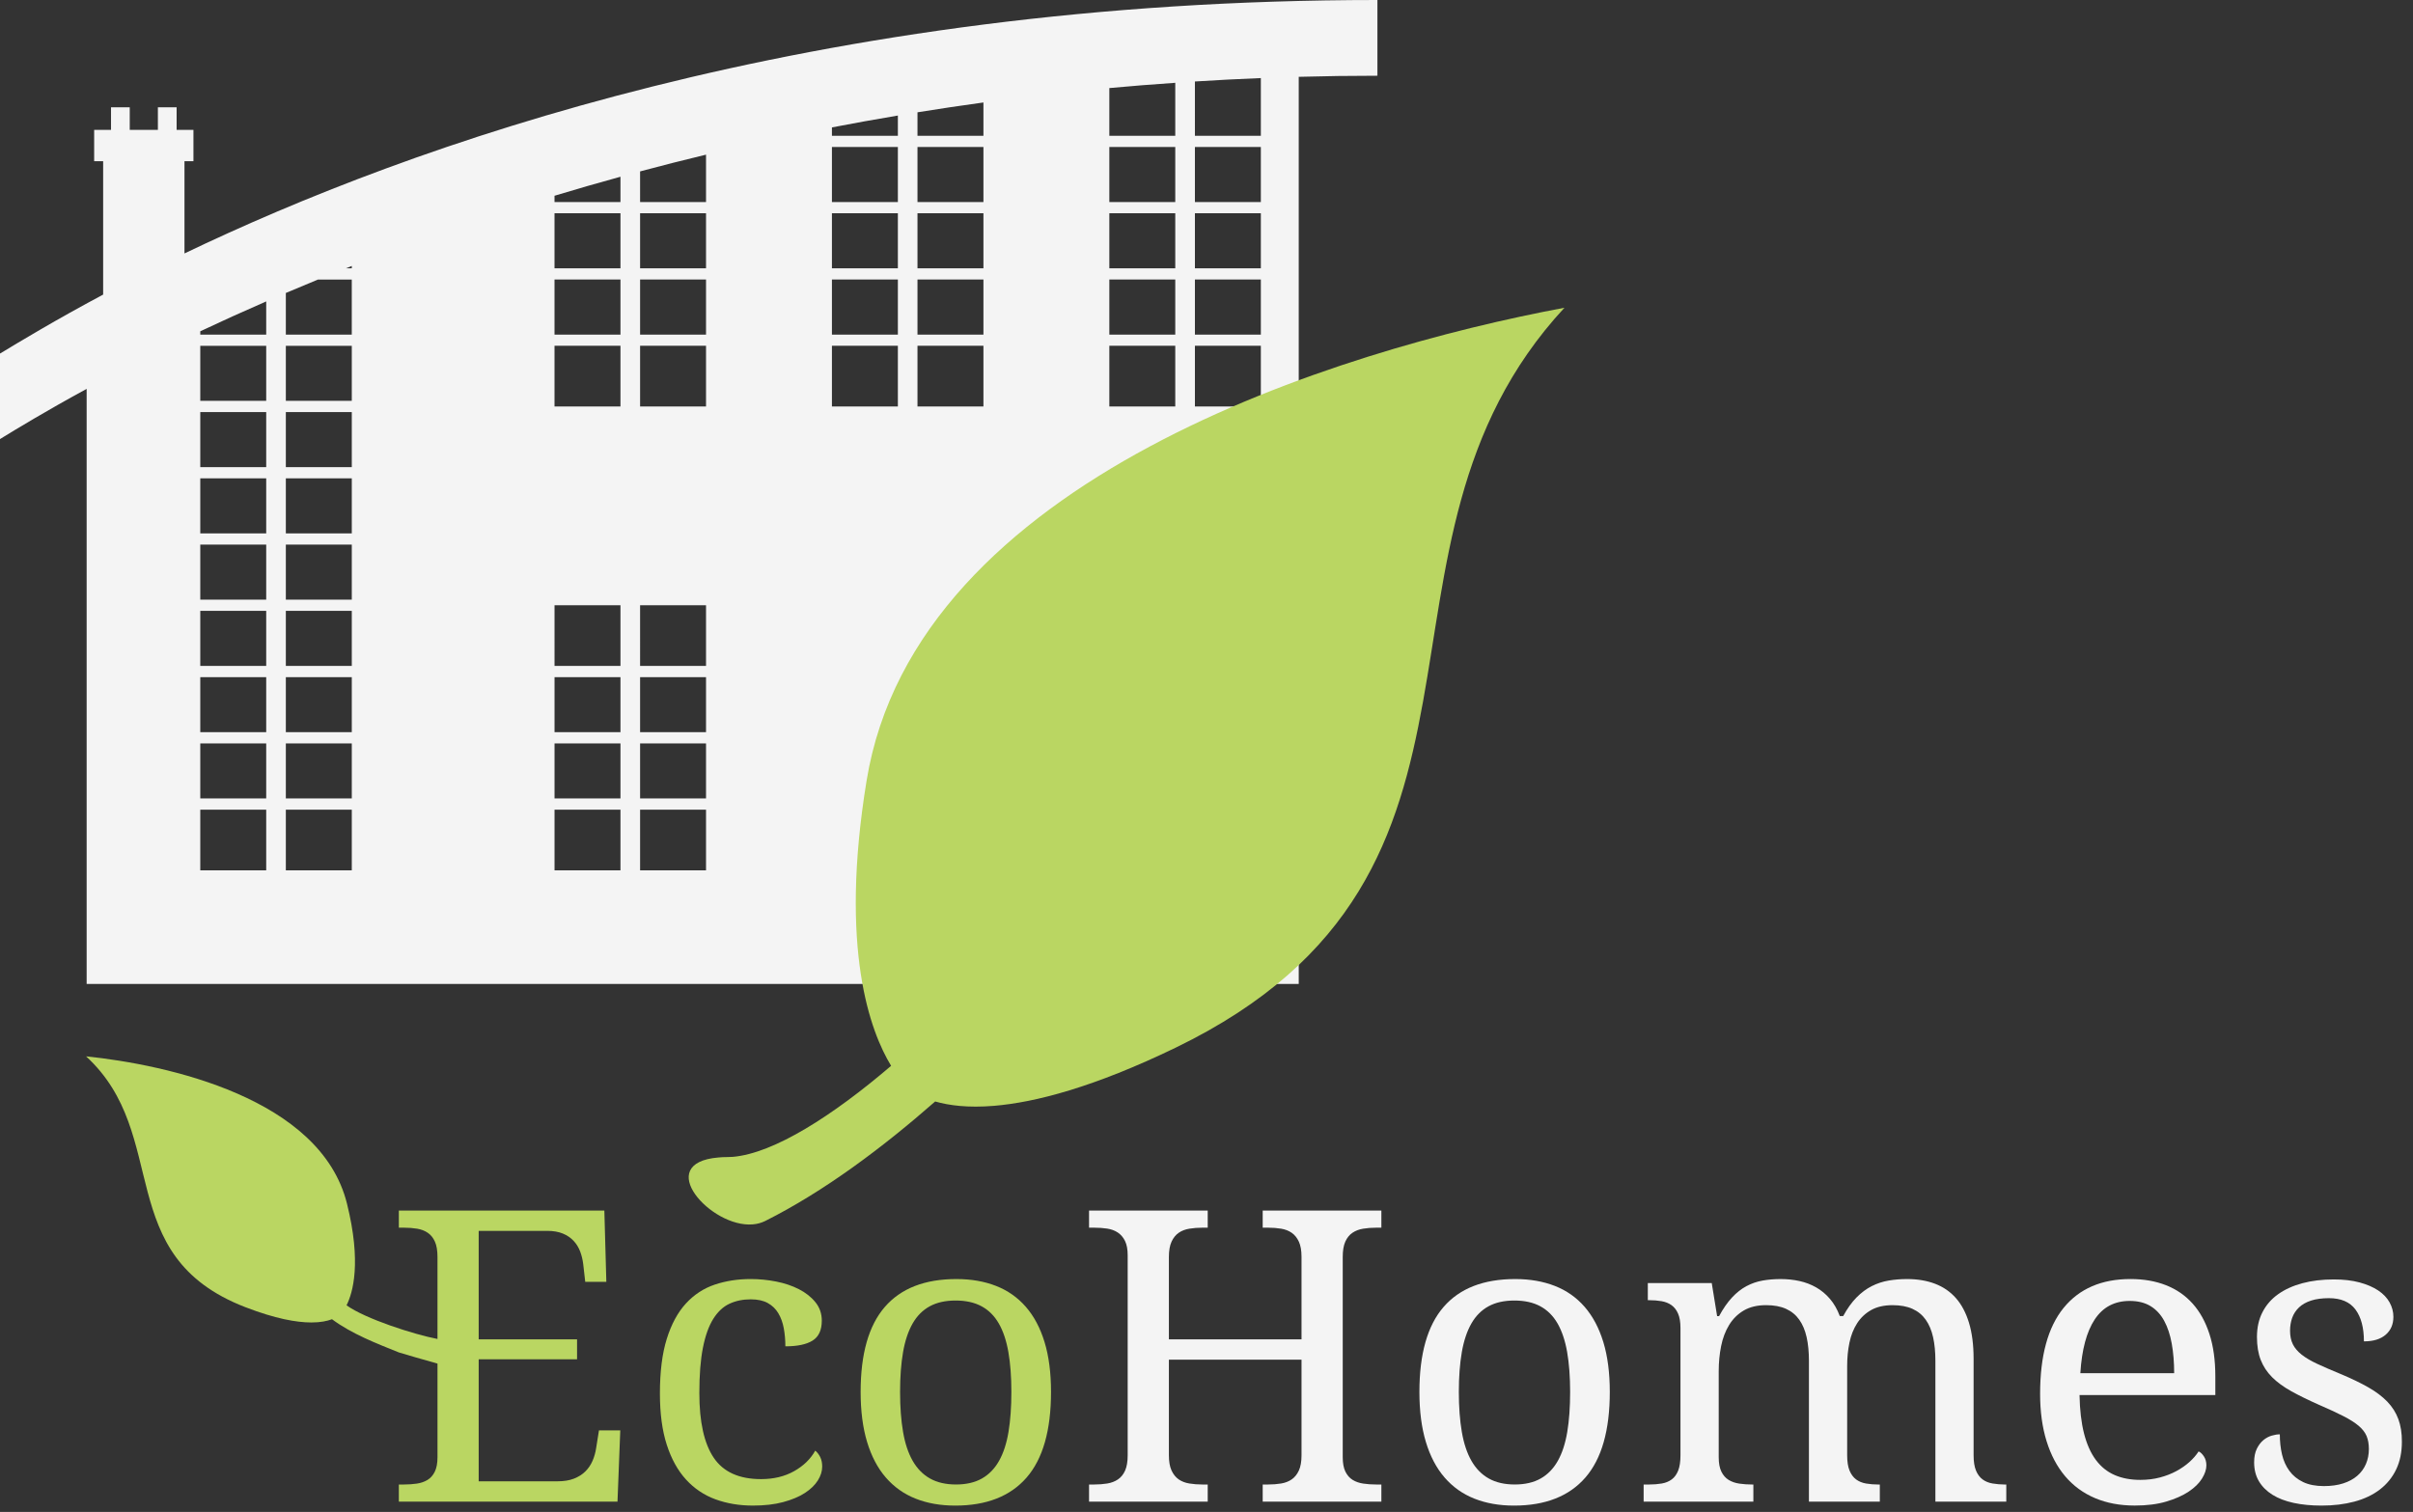 <?xml version="1.0" encoding="utf-8"?>
<!-- Generator: Adobe Illustrator 17.0.0, SVG Export Plug-In . SVG Version: 6.00 Build 0)  -->
<!DOCTYPE svg PUBLIC "-//W3C//DTD SVG 1.1//EN" "http://www.w3.org/Graphics/SVG/1.1/DTD/svg11.dtd">
<svg version="1.1" id="Layer_1" xmlns="http://www.w3.org/2000/svg" xmlns:xlink="http://www.w3.org/1999/xlink" x="0px" y="0px"
	 width="142px" height="89px" viewBox="0 0 142 89" enable-background="new 0 0 142 89" xml:space="preserve">
<rect x="0" y="0" width="142" height="89" fill="#333333" stroke="none"/>
<g>
	<g>
		<path fill="#BAD662" d="M35.084,85.23c-0.039,0.266-0.109,0.518-0.211,0.756s-0.242,0.447-0.422,0.627s-0.404,0.322-0.674,0.428
			s-0.596,0.158-0.979,0.158H28.17v-7.184h5.789v-1.172H28.17v-6.387h4.031c0.359,0,0.666,0.053,0.92,0.158s0.465,0.248,0.633,0.428
			s0.297,0.389,0.387,0.627s0.15,0.49,0.182,0.756l0.117,1.031h1.242l-0.117-4.195H23.471v1.008h0.305
			c0.273,0,0.529,0.02,0.768,0.059s0.447,0.119,0.627,0.24s0.32,0.295,0.422,0.521s0.152,0.527,0.152,0.902v4.829
			c-1.377-0.264-4.249-1.185-5.351-1.982c0.373-0.742,0.887-2.517,0.025-5.984c-1.545-6.225-10.591-8.177-15.354-8.671
			c5.038,4.623,1.495,11.716,9.365,14.762c1.779,0.688,3.023,0.902,3.887,0.904c0.551,0.001,0.943-0.086,1.22-0.191
			c1.169,0.868,2.65,1.438,3.935,1.954c0.066,0.025,1.621,0.48,2.273,0.657v5.512c0,0.352-0.053,0.635-0.158,0.85
			s-0.248,0.377-0.428,0.486s-0.389,0.182-0.627,0.217s-0.49,0.053-0.756,0.053h-0.305v1.008h12.867l0.164-4.195h-1.254
			L35.084,85.23z"/>
		<path fill="#BAD662" d="M47.975,85.394c-0.273,0.492-0.688,0.895-1.242,1.207s-1.203,0.469-1.945,0.469
			c-1.289,0-2.217-0.418-2.783-1.254s-0.85-2.105-0.85-3.809c0-1.07,0.07-1.961,0.211-2.672s0.344-1.277,0.609-1.699
			s0.584-0.719,0.955-0.891s0.787-0.258,1.248-0.258c0.406,0,0.74,0.072,1.002,0.217s0.469,0.344,0.621,0.598
			s0.26,0.549,0.322,0.885s0.094,0.691,0.094,1.066c0.711,0,1.246-0.113,1.605-0.34s0.539-0.617,0.539-1.172
			c0-0.414-0.125-0.775-0.375-1.084s-0.574-0.564-0.973-0.768s-0.846-0.354-1.342-0.451s-0.994-0.146-1.494-0.146
			c-0.758,0-1.463,0.109-2.115,0.328s-1.219,0.59-1.699,1.113s-0.855,1.217-1.125,2.08s-0.404,1.936-0.404,3.217
			c0,1.18,0.135,2.186,0.404,3.018s0.646,1.514,1.131,2.045s1.062,0.92,1.734,1.166s1.406,0.369,2.203,0.369
			c0.68,0,1.273-0.068,1.781-0.205s0.932-0.314,1.271-0.533s0.596-0.465,0.768-0.738s0.258-0.547,0.258-0.82
			c0-0.219-0.039-0.406-0.117-0.562S48.092,85.487,47.975,85.394z"/>
		<path fill="#BAD662" d="M60.367,76.927c-0.48-0.551-1.064-0.961-1.752-1.23s-1.465-0.404-2.332-0.404
			c-1.859,0-3.264,0.547-4.213,1.641s-1.424,2.762-1.424,5.004c0,1.125,0.127,2.107,0.381,2.947s0.621,1.537,1.102,2.092
			s1.064,0.969,1.752,1.242s1.465,0.41,2.332,0.41c1.844,0,3.244-0.551,4.201-1.652s1.436-2.781,1.436-5.039
			c0-1.125-0.127-2.104-0.381-2.936S60.848,77.478,60.367,76.927z M59.348,84.292c-0.113,0.68-0.299,1.248-0.557,1.705
			s-0.594,0.803-1.008,1.037s-0.922,0.352-1.523,0.352s-1.111-0.117-1.529-0.352s-0.758-0.58-1.02-1.037s-0.451-1.025-0.568-1.705
			s-0.176-1.465-0.176-2.355s0.059-1.672,0.176-2.344s0.305-1.232,0.562-1.682s0.594-0.787,1.008-1.014s0.922-0.34,1.523-0.34
			s1.111,0.113,1.529,0.34s0.756,0.564,1.014,1.014s0.445,1.01,0.562,1.682s0.176,1.453,0.176,2.344S59.461,83.612,59.348,84.292z"
			/>
	</g>
	<path fill="#F4F4F4" d="M74.307,72.269h0.316c0.273,0,0.529,0.02,0.768,0.059s0.445,0.119,0.621,0.24s0.316,0.295,0.422,0.521
		s0.158,0.527,0.158,0.902v4.852h-7.805v-4.852c0-0.375,0.053-0.676,0.158-0.902s0.246-0.4,0.422-0.521s0.385-0.201,0.627-0.24
		s0.496-0.059,0.762-0.059h0.316v-1.008h-6.984v1.008h0.305c0.266,0,0.518,0.018,0.756,0.053s0.447,0.111,0.627,0.229
		s0.322,0.283,0.428,0.498s0.158,0.498,0.158,0.85v11.766c0,0.375-0.051,0.676-0.152,0.902s-0.242,0.4-0.422,0.521
		s-0.389,0.201-0.627,0.24s-0.494,0.059-0.768,0.059h-0.305v1.008h6.984v-1.008h-0.316c-0.266,0-0.52-0.02-0.762-0.059
		s-0.451-0.119-0.627-0.24s-0.316-0.295-0.422-0.521s-0.158-0.527-0.158-0.902v-5.625h7.805v5.625c0,0.375-0.053,0.676-0.158,0.902
		s-0.246,0.4-0.422,0.521s-0.383,0.201-0.621,0.24s-0.494,0.059-0.768,0.059h-0.316v1.008h6.984v-1.008h-0.305
		c-0.266,0-0.518-0.018-0.756-0.053s-0.447-0.107-0.627-0.217s-0.322-0.271-0.428-0.486s-0.158-0.498-0.158-0.85V73.991
		c0-0.375,0.051-0.676,0.152-0.902s0.242-0.4,0.422-0.521s0.389-0.201,0.627-0.24s0.494-0.059,0.768-0.059h0.305v-1.008h-6.984
		V72.269z"/>
	<path fill="#F4F4F4" d="M93.25,76.927c-0.48-0.551-1.064-0.961-1.752-1.23s-1.465-0.404-2.332-0.404
		c-1.859,0-3.264,0.547-4.213,1.641s-1.424,2.762-1.424,5.004c0,1.125,0.127,2.107,0.381,2.947s0.621,1.537,1.102,2.092
		s1.064,0.969,1.752,1.242s1.465,0.41,2.332,0.41c1.844,0,3.244-0.551,4.201-1.652s1.436-2.781,1.436-5.039
		c0-1.125-0.127-2.104-0.381-2.936S93.73,77.478,93.25,76.927z M92.23,84.292c-0.113,0.68-0.299,1.248-0.557,1.705
		s-0.594,0.803-1.008,1.037s-0.922,0.352-1.523,0.352s-1.111-0.117-1.529-0.352s-0.758-0.58-1.02-1.037s-0.451-1.025-0.568-1.705
		s-0.176-1.465-0.176-2.355s0.059-1.672,0.176-2.344s0.305-1.232,0.562-1.682s0.594-0.787,1.008-1.014s0.922-0.34,1.523-0.34
		s1.111,0.113,1.529,0.34s0.756,0.564,1.014,1.014s0.445,1.01,0.562,1.682s0.176,1.453,0.176,2.344S92.344,83.612,92.23,84.292z"/>
	<path fill="#F4F4F4" d="M117.256,87.327c-0.227-0.039-0.422-0.119-0.586-0.24s-0.293-0.295-0.387-0.521s-0.141-0.527-0.141-0.902
		v-5.672c0-0.82-0.09-1.527-0.27-2.121s-0.438-1.08-0.773-1.459s-0.746-0.66-1.23-0.844s-1.031-0.275-1.641-0.275
		c-0.375,0-0.736,0.029-1.084,0.088s-0.68,0.168-0.996,0.328s-0.615,0.383-0.896,0.668s-0.543,0.65-0.785,1.096h-0.199
		c-0.148-0.398-0.342-0.736-0.58-1.014s-0.508-0.502-0.809-0.674s-0.627-0.297-0.979-0.375s-0.723-0.117-1.113-0.117
		c-0.375,0-0.729,0.029-1.061,0.088s-0.648,0.168-0.949,0.328s-0.584,0.383-0.85,0.668s-0.52,0.65-0.762,1.096h-0.117l-0.316-1.945
		h-3.762v1.008h0.07c0.266,0,0.512,0.02,0.738,0.059s0.422,0.117,0.586,0.234s0.293,0.283,0.387,0.498s0.141,0.498,0.141,0.85v7.488
		c0,0.375-0.045,0.676-0.135,0.902s-0.217,0.4-0.381,0.521s-0.359,0.201-0.586,0.24s-0.477,0.059-0.75,0.059h-0.316v1.008h6.457
		v-1.008h-0.07c-0.266,0-0.518-0.018-0.756-0.053s-0.447-0.107-0.627-0.217s-0.322-0.271-0.428-0.486s-0.158-0.498-0.158-0.85
		v-5.062c0-0.516,0.047-1.008,0.141-1.477s0.25-0.883,0.469-1.242s0.506-0.645,0.861-0.855s0.795-0.316,1.318-0.316
		c0.461,0,0.852,0.072,1.172,0.217s0.58,0.357,0.779,0.639s0.344,0.625,0.434,1.031s0.135,0.871,0.135,1.395v8.285h4.172v-1.008
		h-0.07c-0.266,0-0.512-0.02-0.738-0.059s-0.422-0.119-0.586-0.24s-0.293-0.295-0.387-0.521s-0.141-0.527-0.141-0.902v-5.262
		c0-0.484,0.045-0.941,0.135-1.371s0.24-0.809,0.451-1.137s0.486-0.588,0.826-0.779s0.76-0.287,1.26-0.287
		c0.461,0,0.852,0.072,1.172,0.217s0.58,0.357,0.779,0.639s0.344,0.625,0.434,1.031s0.135,0.871,0.135,1.395v8.285h4.172v-1.008
		h-0.07C117.728,87.386,117.482,87.366,117.256,87.327z"/>
	<path fill="#F4F4F4" d="M129.033,76.739c-0.43-0.48-0.953-0.842-1.57-1.084s-1.312-0.363-2.086-0.363
		c-1.703,0-3.016,0.566-3.938,1.699s-1.383,2.82-1.383,5.062c0,1.039,0.127,1.967,0.381,2.783s0.619,1.506,1.096,2.068
		s1.061,0.99,1.752,1.283s1.471,0.439,2.338,0.439c0.711,0,1.33-0.078,1.857-0.234s0.967-0.352,1.318-0.586s0.613-0.49,0.785-0.768
		s0.258-0.537,0.258-0.779c0-0.203-0.049-0.379-0.146-0.527s-0.201-0.246-0.311-0.293c-0.141,0.219-0.322,0.428-0.545,0.627
		s-0.479,0.377-0.768,0.533s-0.611,0.281-0.967,0.375s-0.74,0.141-1.154,0.141c-0.57,0-1.074-0.096-1.512-0.287
		s-0.807-0.49-1.107-0.896s-0.531-0.924-0.691-1.553s-0.248-1.381-0.264-2.256h7.992v-1.102c0-0.945-0.115-1.775-0.346-2.49
		S129.463,77.22,129.033,76.739z M122.424,80.835c0.086-1.391,0.369-2.447,0.85-3.17s1.166-1.084,2.057-1.084
		c0.484,0,0.893,0.102,1.225,0.305s0.6,0.492,0.803,0.867s0.352,0.824,0.445,1.348s0.141,1.102,0.141,1.734H122.424z"/>
	<path fill="#F4F4F4" d="M141.139,83.542c-0.141-0.383-0.357-0.727-0.65-1.031s-0.666-0.586-1.119-0.844s-0.996-0.52-1.629-0.785
		c-0.531-0.219-0.986-0.416-1.365-0.592s-0.688-0.357-0.926-0.545s-0.412-0.393-0.521-0.615s-0.164-0.486-0.164-0.791
		c0-0.281,0.043-0.539,0.129-0.773s0.221-0.438,0.404-0.609s0.42-0.305,0.709-0.398s0.637-0.141,1.043-0.141
		c0.711,0,1.232,0.223,1.564,0.668s0.498,1.07,0.498,1.875c0.555,0,0.982-0.131,1.283-0.393s0.451-0.611,0.451-1.049
		c0-0.297-0.074-0.58-0.223-0.85s-0.371-0.504-0.668-0.703s-0.664-0.357-1.102-0.475s-0.941-0.176-1.512-0.176
		c-0.68,0-1.297,0.074-1.852,0.223s-1.031,0.365-1.43,0.65s-0.705,0.639-0.92,1.061s-0.322,0.906-0.322,1.453
		c0,0.523,0.074,0.975,0.223,1.354s0.371,0.717,0.668,1.014s0.674,0.572,1.131,0.826s0.994,0.518,1.611,0.791
		c0.578,0.25,1.059,0.473,1.441,0.668s0.686,0.387,0.908,0.574s0.379,0.389,0.469,0.604s0.135,0.471,0.135,0.768
		c0,0.32-0.059,0.615-0.176,0.885s-0.287,0.5-0.51,0.691s-0.498,0.34-0.826,0.445s-0.707,0.158-1.137,0.158
		c-0.484,0-0.893-0.08-1.225-0.24s-0.6-0.379-0.803-0.656s-0.348-0.6-0.434-0.967s-0.129-0.762-0.129-1.184
		c-0.141,0-0.299,0.025-0.475,0.076s-0.34,0.139-0.492,0.264s-0.281,0.295-0.387,0.51s-0.158,0.482-0.158,0.803
		c0,0.422,0.094,0.791,0.281,1.107s0.453,0.582,0.797,0.797s0.76,0.375,1.248,0.48s1.033,0.158,1.635,0.158
		c0.711,0,1.357-0.078,1.939-0.234s1.08-0.393,1.494-0.709s0.734-0.709,0.961-1.178s0.34-1.016,0.34-1.641
		C141.35,84.366,141.279,83.925,141.139,83.542z"/>
	<g>
		<path fill="#F4F4F4" d="M10.856,14.919V9.49h0.528V7.644h-0.99V6.315H9.291v1.329H7.635V6.315H6.533v1.329H5.541V9.49H6.07v7.851
			c-2.828,1.51-4.86,2.742-6.07,3.471v5.034c0.972-0.596,2.687-1.641,5.099-2.954V57.92h51.267V42.316
			c0-3.694,2.994-6.688,6.688-6.688c3.693,0,6.688,2.994,6.688,6.688V57.92h6.686V4.522c1.526-0.042,3.068-0.064,4.63-0.064V0
			C47.782,0,24.058,8.588,10.856,14.919z M15.666,51.232h-3.88v-3.569h3.88V51.232z M15.666,47.001h-3.88v-3.239h3.88V47.001z
			 M15.666,43.1h-3.88v-3.239h3.88V43.1z M15.666,39.2h-3.88v-3.24h3.88V39.2z M15.666,35.299h-3.88v-3.24h3.88V35.299z
			 M15.666,31.398h-3.88v-3.24h3.88V31.398z M15.666,27.498h-3.88v-3.24h3.88V27.498z M15.666,23.596h-3.88v-3.239h3.88V23.596z
			 M15.666,19.697h-3.88v-0.196c1.211-0.571,2.507-1.16,3.88-1.758V19.697z M20.702,51.232h-3.881v-3.569h3.881V51.232z
			 M20.702,47.001h-3.881v-3.239h3.881V47.001z M20.702,43.1h-3.881v-3.239h3.881V43.1z M20.702,39.2h-3.881v-3.24h3.881V39.2z
			 M20.702,35.299h-3.881v-3.24h3.881V35.299z M20.702,31.398h-3.881v-3.24h3.881V31.398z M20.702,27.498h-3.881v-3.24h3.881V27.498
			z M20.702,23.596h-3.881v-3.239h3.881V23.596z M20.702,19.697h-3.881v-2.451c0.615-0.262,1.247-0.526,1.891-0.79h1.989V19.697z
			 M20.702,15.796h-0.35c0.118-0.046,0.232-0.094,0.35-0.14V15.796z M36.513,51.232h-3.88v-3.569h3.88V51.232z M36.513,47.001h-3.88
			v-3.239h3.88V47.001z M36.513,43.1h-3.88v-3.239h3.88V43.1z M36.513,39.2h-3.88V35.63h3.88V39.2z M36.513,23.927h-3.881v-3.572
			h3.881V23.927z M36.513,19.697h-3.881v-3.242h3.881V19.697z M36.513,15.796h-3.881v-3.242h3.881V15.796z M36.513,11.895h-3.881
			v-0.372c1.262-0.382,2.556-0.755,3.881-1.119V11.895z M41.548,51.232h-3.88v-3.569h3.88V51.232z M41.548,47.001h-3.88v-3.239h3.88
			V47.001z M41.548,43.1h-3.88v-3.239h3.88V43.1z M41.548,39.2h-3.88V35.63h3.88V39.2z M41.548,23.927h-3.88v-3.572h3.88V23.927z
			 M41.548,19.697h-3.88v-3.242h3.88V19.697z M41.548,15.796h-3.88v-3.242h3.88V15.796z M41.548,11.895h-3.88V10.09
			c1.265-0.338,2.557-0.668,3.88-0.986V11.895z M52.838,23.927h-3.881v-3.572h3.881V23.927z M52.838,19.697h-3.881v-3.242h3.881
			V19.697z M52.838,15.796h-3.881v-3.242h3.881V15.796z M52.838,11.895h-3.881V8.654h3.881V11.895z M52.838,7.995h-3.881V7.5
			c1.272-0.245,2.566-0.478,3.881-0.699V7.995z M57.873,23.927h-3.881v-3.572h3.881V23.927z M57.873,19.697h-3.881v-3.242h3.881
			V19.697z M57.873,15.796h-3.881v-3.242h3.881V15.796z M57.873,11.895h-3.881V8.654h3.881V11.895z M57.873,7.995h-3.881V6.611
			c1.275-0.205,2.568-0.399,3.881-0.579V7.995z M69.162,23.927h-3.88v-3.572h3.88V23.927z M69.162,19.697h-3.88v-3.242h3.88V19.697z
			 M69.162,15.796h-3.88v-3.242h3.88V15.796z M69.162,11.895h-3.88V8.654h3.88V11.895z M69.162,7.995h-3.88V5.184
			c1.276-0.118,2.571-0.22,3.88-0.31V7.995z M74.198,23.927h-3.88v-3.572h3.88V23.927z M74.198,19.697h-3.88v-3.242h3.88V19.697z
			 M74.198,15.796h-3.88v-3.242h3.88V15.796z M74.198,11.895h-3.88V8.654h3.88V11.895z M74.198,7.995h-3.88V4.797
			c1.279-0.08,2.57-0.15,3.88-0.201V7.995z"/>
	</g>
	<path fill="#BAD662" d="M40.91,70.304c0.684,0.97,2.156,1.877,3.389,1.77c0.248-0.018,0.491-0.084,0.714-0.19
		c3.485-1.745,6.94-4.341,10.02-7.044c0.8,0.231,1.92,0.385,3.465,0.256c2.421-0.203,5.864-1.089,10.694-3.427
		c21.37-10.352,9.805-29.43,22.872-43.553c-13.245,2.48-38.166,10.033-41.068,27.846c-1.621,9.924,0.228,14.782,1.444,16.778
		c-3.429,2.936-6.897,5.154-9.316,5.36l-0.329,0.012c-0.188,0-0.362,0.008-0.522,0.025C40.338,68.298,40.226,69.334,40.91,70.304z"
		/>
</g>
</svg>

